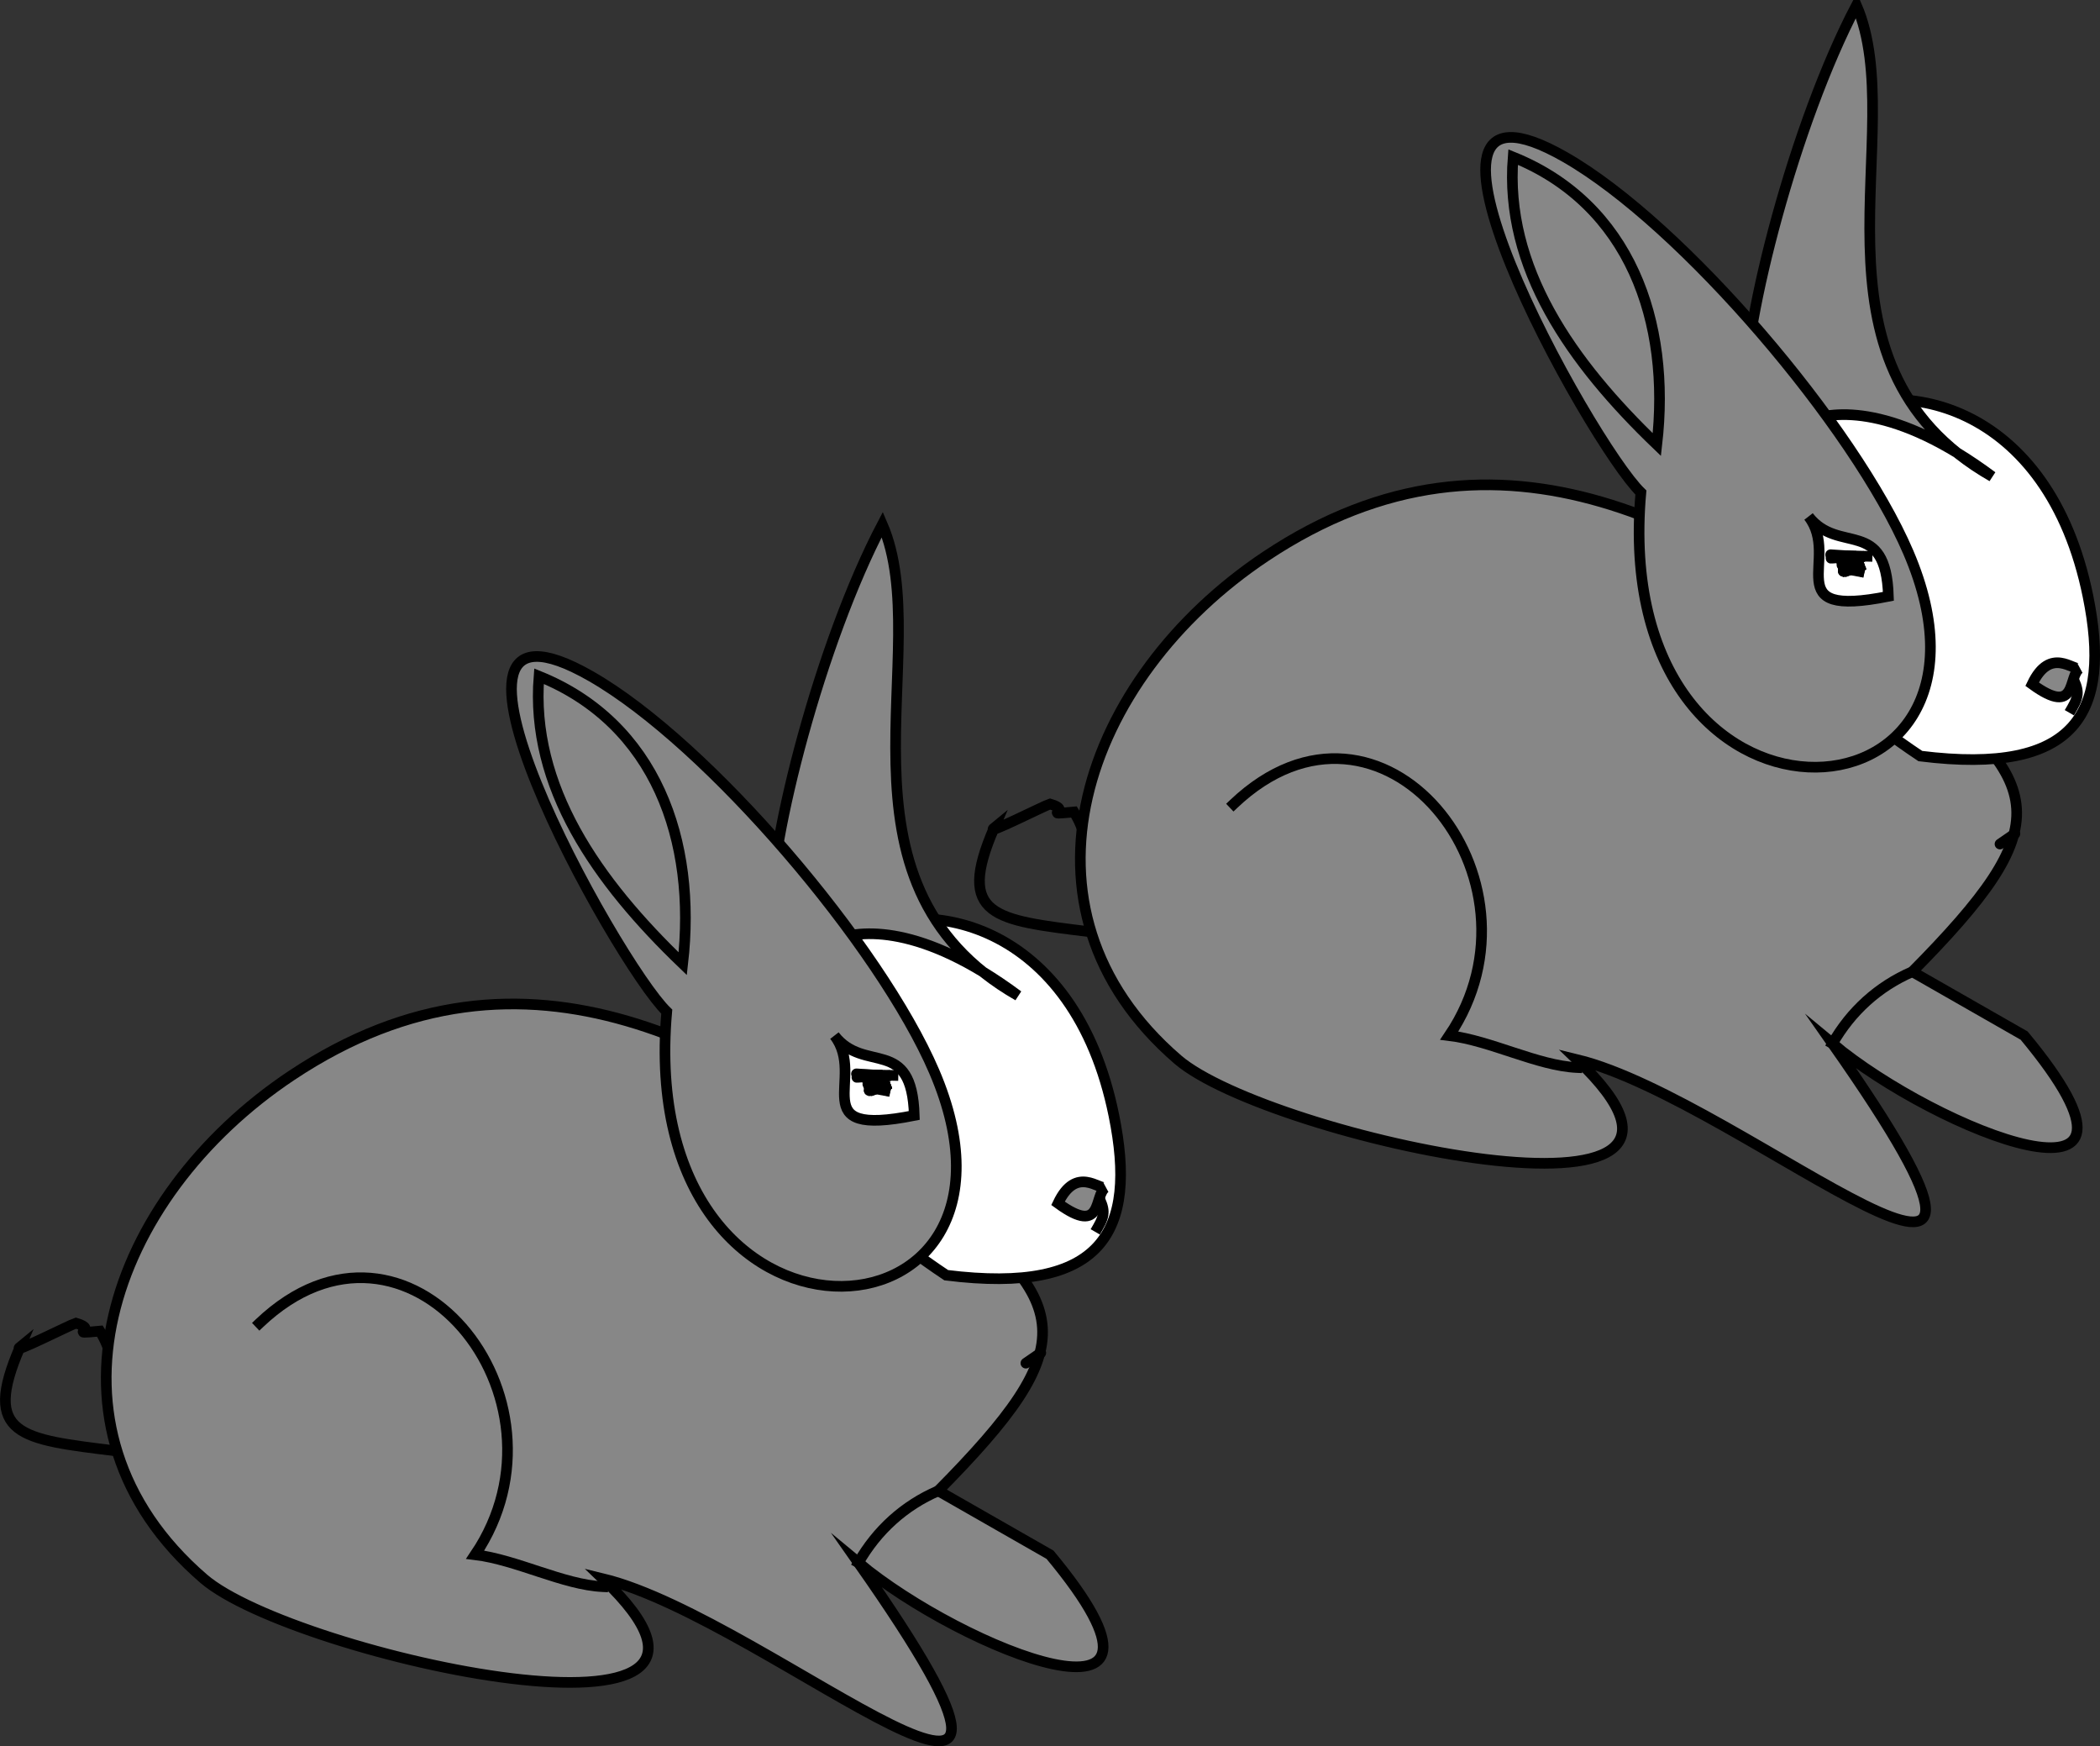 <svg xmlns="http://www.w3.org/2000/svg" xmlns:xlink="http://www.w3.org/1999/xlink" version="1.1" id="Layer_1" x="0px" y="0px" enable-background="new 0 0 822.05 841.89" xml:space="preserve" viewBox="310.91 337.64 197.26 163.99">
<rect x="310.91" y="337.64" width="197.26" height="163.99" fill="#333333" stroke="none"/>
<path fill="none" stroke="#000000" stroke-linecap="square" stroke-miterlimit="10" d="M321.791,473.89  c-0.134-4.588,0.439-8.159-1.5-11.25c-3.363,0.32,0.061-0.074-2.25-0.75c-0.544,0.169-6.191,3.021-5.25,2.25  C309.177,472.474,312.847,472.783,321.791,473.89z"/>
<path fill-rule="evenodd" clip-rule="evenodd" fill="#878787" stroke="#000000" stroke-linecap="square" stroke-miterlimit="10" d="  M409.541,483.64c-3.5-2-7-4-10.5-6c13.592-13.757,13.008-17.641-1.5-28.5c-17.161-12.845-37.034-25.311-59.25-10.5  c-17.132,11.421-24.718,33.068-8.25,47.25c8.477,7.3,56.077,17.684,37.5,0c15.768,3.824,48.355,33.192,24-1.5  C401.252,492.505,424.752,501.924,409.541,483.64z"/>
<path fill="none" stroke="#000000" stroke-linecap="square" stroke-miterlimit="10" d="M367.541,486.64  c-3.706-0.168-8.091-2.527-12-3c9.909-14.689-6.377-34.924-20.25-21.75"/>
<path fill-rule="evenodd" clip-rule="evenodd" fill="#FFFFFF" stroke="#000000" stroke-linecap="square" stroke-miterlimit="10" d="  M399.791,457.39c14.757,1.845,17.959-4.119,15.75-15C408.151,405.994,358.701,430.018,399.791,457.39z"/>
<path fill-rule="evenodd" clip-rule="evenodd" fill="#878787" stroke="#000000" stroke-linecap="square" stroke-miterlimit="10" d="  M393.791,386.89c5.115,11.821-5.99,33.545,12.75,44.25c-9.128-6.784-14.864-6.187-17.25-5.25c-2-0.75-4-1.5-6-2.25  C383.268,416.324,387.958,398.007,393.791,386.89z"/>
<path fill="none" stroke="#000000" stroke-linecap="square" stroke-miterlimit="10" d="M414.041,449.89c0.626,1.285,0.711,1.773,0,3  "/>
<path fill-rule="evenodd" clip-rule="evenodd" fill="#878787" stroke="#000000" stroke-linecap="square" stroke-miterlimit="10" d="  M373.541,432.64c-4.743-4.589-25.497-41.998-7.125-31.5c11.09,6.337,27.21,25.365,32.25,37.125  C410.079,464.894,370.495,467.262,373.541,432.64z"/>
<path fill-rule="evenodd" clip-rule="evenodd" fill="#878787" stroke="#000000" stroke-linecap="square" stroke-miterlimit="10" d="  M361.541,401.14c10.955,4.423,14.835,15.423,13.5,27C367.029,420.453,360.703,411.519,361.541,401.14z"/>
<path fill="none" stroke="#000000" stroke-linecap="square" stroke-miterlimit="10" d="M407.291,465.64  C406.995,465.844,410.619,463.347,407.291,465.64L407.291,465.64z"/>
<path fill="none" stroke="#000000" stroke-linecap="square" stroke-miterlimit="10" d="M391.541,484.39  c1.74-3.045,4.301-5.368,7.5-6.75"/>
<path fill-rule="evenodd" clip-rule="evenodd" fill="#FFFFFF" stroke="#000000" stroke-linecap="square" stroke-miterlimit="10" d="  M389.291,434.89c2.84,3.651,7.277-0.019,7.5,7.5C386.25,444.5,392.382,438.865,389.291,434.89z"/>
<path fill="none" stroke="#000000" stroke-linecap="square" stroke-miterlimit="10" d="M393.791,439.39  C391.935,440.364,392.362,440.14,393.791,439.39L393.791,439.39z"/>
<path fill="none" stroke="#000000" stroke-linecap="square" stroke-miterlimit="10" d="M393.791,439.39  C392.348,439.739,391.933,439.839,393.791,439.39L393.791,439.39z"/>
<path fill="none" stroke="#000000" stroke-linecap="square" stroke-miterlimit="10" d="M395.291,438.64  C391.222,438.553,390.717,438.542,395.291,438.64L395.291,438.64z"/>
<path fill="none" stroke="#000000" stroke-linecap="square" stroke-miterlimit="10" d="M393.791,438.64  C390.845,438.45,390.261,438.412,393.791,438.64L393.791,438.64z"/>
<path fill="none" stroke="#000000" stroke-linecap="square" stroke-miterlimit="10" d="M392.291,440.14  C393.935,439.253,392.933,439.794,392.291,440.14L392.291,440.14z"/>
<path fill="none" stroke="#000000" stroke-linecap="square" stroke-miterlimit="10" d="M394.541,439.39  C392.079,440.203,392.103,440.195,394.541,439.39L394.541,439.39z"/>
<path fill="none" stroke="#000000" stroke-linecap="square" stroke-miterlimit="10" d="M394.541,439.39  C392.079,440.203,392.103,440.195,394.541,439.39L394.541,439.39z"/>
<path fill="none" stroke="#000000" stroke-linecap="square" stroke-miterlimit="10" d="M394.541,440.14  C392.86,439.616,391.26,439.116,394.541,440.14L394.541,440.14z"/>
<path fill="none" stroke="#000000" stroke-linecap="square" stroke-miterlimit="10" d="M393.041,439.39  C391.768,439.39,391.768,439.39,393.041,439.39L393.041,439.39z"/>
<path fill="none" stroke="#000000" stroke-linecap="square" stroke-miterlimit="10" d="M393.791,439.39  C392.091,439.39,392.091,439.39,393.791,439.39L393.791,439.39z"/>
<path fill="none" stroke="#000000" stroke-linecap="square" stroke-miterlimit="10" d="M393.791,439.39  C391.935,440.364,392.362,440.14,393.791,439.39L393.791,439.39z"/>
<path fill="none" stroke="#000000" stroke-linecap="square" stroke-miterlimit="10" d="M393.791,439.39  C392.348,439.739,391.933,439.839,393.791,439.39L393.791,439.39z"/>
<path fill="none" stroke="#000000" stroke-linecap="square" stroke-miterlimit="10" d="M393.791,439.39  C392.147,440.277,393.149,439.736,393.791,439.39L393.791,439.39z"/>
<path fill="none" stroke="#000000" stroke-linecap="square" stroke-miterlimit="10" d="M393.791,438.64  C390.709,438.864,390.503,438.879,393.791,438.64L393.791,438.64z"/>
<path fill="none" stroke="#000000" stroke-linecap="square" stroke-miterlimit="10" d="M393.791,438.64  C391.184,438.651,390.207,438.656,393.791,438.64L393.791,438.64z"/>
<path fill="none" stroke="#000000" stroke-linecap="square" stroke-miterlimit="10" d="M392.291,440.14  C393.935,439.253,392.933,439.794,392.291,440.14L392.291,440.14z"/>
<path fill="none" stroke="#000000" stroke-linecap="square" stroke-miterlimit="10" d="M394.541,439.39  C392.547,440.129,391.746,440.427,394.541,439.39L394.541,439.39z"/>
<path fill="none" stroke="#000000" stroke-linecap="square" stroke-miterlimit="10" d="M394.541,440.14  C392.537,439.77,391.494,439.578,394.541,440.14L394.541,440.14z"/>
<path fill="none" stroke="#000000" stroke-linecap="square" stroke-miterlimit="10" d="M394.541,438.64  C391.625,438.873,392.915,438.77,394.541,438.64L394.541,438.64z"/>
<path fill="none" stroke="#000000" stroke-linecap="square" stroke-miterlimit="10" d="M393.791,439.39  C392.091,439.39,392.091,439.39,393.791,439.39L393.791,439.39z"/>
<path fill="none" stroke="#000000" stroke-linecap="square" stroke-miterlimit="10" d="M393.791,439.39  C390.898,439.522,393.395,439.408,393.791,439.39L393.791,439.39z"/>
<path fill="none" stroke="#000000" stroke-linecap="square" stroke-miterlimit="10" d="M393.791,439.39  C392.348,439.739,391.933,439.839,393.791,439.39L393.791,439.39z"/>
<path fill="none" stroke="#000000" stroke-linecap="square" stroke-miterlimit="10" d="M393.791,439.39  C392.147,440.277,393.149,439.736,393.791,439.39L393.791,439.39z"/>
<path fill="none" stroke="#000000" stroke-linecap="square" stroke-miterlimit="10" d="M393.791,439.39  C392.147,440.277,393.149,439.736,393.791,439.39L393.791,439.39z"/>
<path fill="none" stroke="#000000" stroke-linecap="square" stroke-miterlimit="10" d="M394.541,439.39  C392.547,440.129,391.746,440.427,394.541,439.39L394.541,439.39z"/>
<path fill="none" stroke="#000000" stroke-linecap="square" stroke-miterlimit="10" d="M394.541,438.64  C391.909,439.025,392.48,438.942,394.541,438.64L394.541,438.64z"/>
<path fill="none" stroke="#000000" stroke-linecap="square" stroke-miterlimit="10" d="M393.041,439.39  C393.041,440.39,393.041,440.39,393.041,439.39L393.041,439.39z"/>
<path fill="none" stroke="#000000" stroke-linecap="square" stroke-miterlimit="10" d="M393.791,438.64  C391.379,438.948,392.587,438.794,393.791,438.64L393.791,438.64z"/>
<path fill="none" stroke="#000000" stroke-linecap="square" stroke-miterlimit="10" d="M393.791,439.39  C391.819,439.39,391.819,439.39,393.791,439.39L393.791,439.39z"/>
<path fill="none" stroke="#000000" stroke-linecap="square" stroke-miterlimit="10" d="M393.791,439.39  C392.091,439.39,392.091,439.39,393.791,439.39L393.791,439.39z"/>
<path fill="none" stroke="#000000" stroke-linecap="square" stroke-miterlimit="10" d="M393.791,439.39  C392.144,439.39,392.144,439.39,393.791,439.39L393.791,439.39z"/>
<path fill="none" stroke="#000000" stroke-linecap="square" stroke-miterlimit="10" d="M393.791,439.39  C392.144,439.39,392.144,439.39,393.791,439.39L393.791,439.39z"/>
<path fill="none" stroke="#000000" stroke-linecap="square" stroke-miterlimit="10" d="M393.791,439.39  C392.147,440.277,393.149,439.736,393.791,439.39L393.791,439.39z"/>
<path fill="none" stroke="#000000" stroke-linecap="square" stroke-miterlimit="10" d="M393.791,439.39  C392.147,440.277,393.149,439.736,393.791,439.39L393.791,439.39z"/>
<path fill="none" stroke="#000000" stroke-linecap="square" stroke-miterlimit="10" d="M393.791,439.39  C392.791,439.39,392.791,439.39,393.791,439.39L393.791,439.39z"/>
<path fill="none" stroke="#000000" stroke-linecap="square" stroke-miterlimit="10" d="M393.791,439.39  C392.554,439.167,391.386,438.958,393.791,439.39L393.791,439.39z"/>
<path fill="none" stroke="#000000" stroke-linecap="square" stroke-miterlimit="10" d="M393.791,439.39  C392.003,438.841,392.274,438.924,393.791,439.39L393.791,439.39z"/>
<path fill="none" stroke="#000000" stroke-linecap="square" stroke-miterlimit="10" d="M393.041,439.39  C394.041,439.39,394.041,439.39,393.041,439.39L393.041,439.39z"/>
<path fill="none" stroke="#000000" stroke-linecap="square" stroke-miterlimit="10" d="M393.791,439.39  C393.675,439.383,391.104,439.227,393.791,439.39L393.791,439.39z"/>
<path fill="none" stroke="#000000" stroke-linecap="square" stroke-miterlimit="10" d="M393.791,439.39  C394.384,439.446,391.515,439.176,393.791,439.39L393.791,439.39z"/>
<path fill="none" stroke="#000000" stroke-linecap="square" stroke-miterlimit="10" d="M393.791,439.39  C394.384,439.446,391.515,439.176,393.791,439.39L393.791,439.39z"/>
<path fill="none" stroke="#000000" stroke-linecap="square" stroke-miterlimit="10" d="M393.791,439.39  C392.147,440.277,393.149,439.736,393.791,439.39L393.791,439.39z"/>
<path fill="none" stroke="#000000" stroke-linecap="square" stroke-miterlimit="10" d="M393.791,439.39  C392.147,440.277,393.149,439.736,393.791,439.39L393.791,439.39z"/>
<path fill="none" stroke="#000000" stroke-linecap="square" stroke-miterlimit="10" d="M393.791,439.39  C392.147,440.277,393.149,439.736,393.791,439.39L393.791,439.39z"/>
<path fill-rule="evenodd" clip-rule="evenodd" fill="#878787" stroke="#000000" stroke-linecap="square" stroke-miterlimit="10" d="  M414.791,449.14c-1.18,0.635-0.158,4.668-4.5,1.5C412.009,447.019,414.211,449.453,414.791,449.14z"/>
<path fill="none" stroke="#000000" stroke-linecap="square" stroke-miterlimit="10" d="M413.291,425.14  c-0.135-4.588,0.438-8.159-1.5-11.25c-3.363,0.32,0.061-0.074-2.25-0.75c-0.544,0.169-6.191,3.021-5.25,2.25  C400.677,423.724,404.347,424.033,413.291,425.14z"/>
<path fill-rule="evenodd" clip-rule="evenodd" fill="#878787" stroke="#000000" stroke-linecap="square" stroke-miterlimit="10" d="  M501.043,434.89c-3.5-2-7-4-10.5-6c13.592-13.757,13.008-17.641-1.5-28.5c-17.161-12.844-37.034-25.311-59.25-10.5  c-17.134,11.423-24.721,33.067-8.25,47.25c8.478,7.3,56.077,17.684,37.5,0c15.768,3.824,48.355,33.192,24-1.5  C492.753,443.754,516.253,453.174,501.043,434.89z"/>
<path fill="none" stroke="#000000" stroke-linecap="square" stroke-miterlimit="10" d="M459.043,437.89  c-3.705-0.168-8.091-2.527-12-3c9.909-14.689-6.377-34.924-20.25-21.75"/>
<path fill-rule="evenodd" clip-rule="evenodd" fill="#FFFFFF" stroke="#000000" stroke-linecap="square" stroke-miterlimit="10" d="  M491.293,408.64c14.755,1.845,17.958-4.119,15.75-15C499.657,357.245,450.2,381.266,491.293,408.64z"/>
<path fill-rule="evenodd" clip-rule="evenodd" fill="#878787" stroke="#000000" stroke-linecap="square" stroke-miterlimit="10" d="  M485.293,338.14c5.115,11.821-5.99,33.545,12.75,44.25c-9.128-6.784-14.864-6.187-17.25-5.25c-2-0.75-4-1.5-6-2.25  C474.77,367.574,479.461,349.257,485.293,338.14z"/>
<path fill="none" stroke="#000000" stroke-linecap="square" stroke-miterlimit="10" d="M505.543,401.14c0.626,1.285,0.711,1.773,0,3  "/>
<path fill-rule="evenodd" clip-rule="evenodd" fill="#878787" stroke="#000000" stroke-linecap="square" stroke-miterlimit="10" d="  M465.043,383.89c-4.743-4.589-25.497-41.998-7.125-31.5c11.09,6.337,27.21,25.365,32.25,37.125  C501.58,416.145,461.997,418.512,465.043,383.89z"/>
<path fill-rule="evenodd" clip-rule="evenodd" fill="#878787" stroke="#000000" stroke-linecap="square" stroke-miterlimit="10" d="  M453.043,352.39c10.954,4.423,14.836,15.423,13.5,27C458.531,371.703,452.205,362.769,453.043,352.39z"/>
<path fill="none" stroke="#000000" stroke-linecap="square" stroke-miterlimit="10" d="M498.793,416.89  C498.497,417.094,502.121,414.597,498.793,416.89L498.793,416.89z"/>
<path fill="none" stroke="#000000" stroke-linecap="square" stroke-miterlimit="10" d="M483.043,435.64  c1.74-3.045,4.301-5.368,7.5-6.75"/>
<path fill-rule="evenodd" clip-rule="evenodd" fill="#FFFFFF" stroke="#000000" stroke-linecap="square" stroke-miterlimit="10" d="  M480.793,386.14c2.84,3.651,7.277-0.018,7.5,7.5C477.752,395.75,483.885,390.115,480.793,386.14z"/>
<path fill="none" stroke="#000000" stroke-linecap="square" stroke-miterlimit="10" d="M485.293,390.64  C483.437,391.614,483.864,391.39,485.293,390.64L485.293,390.64z"/>
<path fill="none" stroke="#000000" stroke-linecap="square" stroke-miterlimit="10" d="M485.293,390.64  C483.85,390.989,483.436,391.089,485.293,390.64L485.293,390.64z"/>
<path fill="none" stroke="#000000" stroke-linecap="square" stroke-miterlimit="10" d="M486.793,389.89  C482.724,389.803,482.219,389.792,486.793,389.89L486.793,389.89z"/>
<path fill="none" stroke="#000000" stroke-linecap="square" stroke-miterlimit="10" d="M485.293,389.89  C482.348,389.7,481.763,389.662,485.293,389.89L485.293,389.89z"/>
<path fill="none" stroke="#000000" stroke-linecap="square" stroke-miterlimit="10" d="M483.793,391.39  C485.437,390.503,484.435,391.044,483.793,391.39L483.793,391.39z"/>
<path fill="none" stroke="#000000" stroke-linecap="square" stroke-miterlimit="10" d="M486.043,390.64  C483.581,391.453,483.604,391.445,486.043,390.64L486.043,390.64z"/>
<path fill="none" stroke="#000000" stroke-linecap="square" stroke-miterlimit="10" d="M486.043,390.64  C483.581,391.453,483.604,391.445,486.043,390.64L486.043,390.64z"/>
<path fill="none" stroke="#000000" stroke-linecap="square" stroke-miterlimit="10" d="M486.043,391.39  C484.362,390.865,482.762,390.366,486.043,391.39L486.043,391.39z"/>
<path fill="none" stroke="#000000" stroke-linecap="square" stroke-miterlimit="10" d="M484.543,390.64  C483.27,390.64,483.27,390.64,484.543,390.64L484.543,390.64z"/>
<path fill="none" stroke="#000000" stroke-linecap="square" stroke-miterlimit="10" d="M485.293,390.64  C483.594,390.64,483.594,390.64,485.293,390.64L485.293,390.64z"/>
<path fill="none" stroke="#000000" stroke-linecap="square" stroke-miterlimit="10" d="M485.293,390.64  C483.437,391.614,483.864,391.39,485.293,390.64L485.293,390.64z"/>
<path fill="none" stroke="#000000" stroke-linecap="square" stroke-miterlimit="10" d="M485.293,390.64  C483.85,390.989,483.436,391.089,485.293,390.64L485.293,390.64z"/>
<path fill="none" stroke="#000000" stroke-linecap="square" stroke-miterlimit="10" d="M485.293,390.64  C483.649,391.527,484.651,390.986,485.293,390.64L485.293,390.64z"/>
<path fill="none" stroke="#000000" stroke-linecap="square" stroke-miterlimit="10" d="M485.293,389.89  C482.212,390.114,482.005,390.129,485.293,389.89L485.293,389.89z"/>
<path fill="none" stroke="#000000" stroke-linecap="square" stroke-miterlimit="10" d="M485.293,389.89  C482.686,389.901,481.709,389.905,485.293,389.89L485.293,389.89z"/>
<path fill="none" stroke="#000000" stroke-linecap="square" stroke-miterlimit="10" d="M483.793,391.39  C485.437,390.503,484.435,391.044,483.793,391.39L483.793,391.39z"/>
<path fill="none" stroke="#000000" stroke-linecap="square" stroke-miterlimit="10" d="M486.043,390.64  C484.05,391.379,483.248,391.677,486.043,390.64L486.043,390.64z"/>
<path fill="none" stroke="#000000" stroke-linecap="square" stroke-miterlimit="10" d="M486.043,391.39  C484.038,391.02,482.996,390.828,486.043,391.39L486.043,391.39z"/>
<path fill="none" stroke="#000000" stroke-linecap="square" stroke-miterlimit="10" d="M486.043,389.89  C483.127,390.122,484.417,390.02,486.043,389.89L486.043,389.89z"/>
<path fill="none" stroke="#000000" stroke-linecap="square" stroke-miterlimit="10" d="M485.293,390.64  C483.594,390.64,483.594,390.64,485.293,390.64L485.293,390.64z"/>
<path fill="none" stroke="#000000" stroke-linecap="square" stroke-miterlimit="10" d="M485.293,390.64  C482.4,390.772,484.897,390.658,485.293,390.64L485.293,390.64z"/>
<path fill="none" stroke="#000000" stroke-linecap="square" stroke-miterlimit="10" d="M485.293,390.64  C483.85,390.989,483.436,391.089,485.293,390.64L485.293,390.64z"/>
<path fill="none" stroke="#000000" stroke-linecap="square" stroke-miterlimit="10" d="M485.293,390.64  C483.649,391.527,484.651,390.986,485.293,390.64L485.293,390.64z"/>
<path fill="none" stroke="#000000" stroke-linecap="square" stroke-miterlimit="10" d="M485.293,390.64  C483.649,391.527,484.651,390.986,485.293,390.64L485.293,390.64z"/>
<path fill="none" stroke="#000000" stroke-linecap="square" stroke-miterlimit="10" d="M486.043,390.64  C484.05,391.379,483.248,391.677,486.043,390.64L486.043,390.64z"/>
<path fill="none" stroke="#000000" stroke-linecap="square" stroke-miterlimit="10" d="M486.043,389.89  C483.411,390.275,483.982,390.192,486.043,389.89L486.043,389.89z"/>
<path fill="none" stroke="#000000" stroke-linecap="square" stroke-miterlimit="10" d="M484.543,390.64  C484.543,391.64,484.543,391.64,484.543,390.64L484.543,390.64z"/>
<path fill="none" stroke="#000000" stroke-linecap="square" stroke-miterlimit="10" d="M485.293,389.89  C482.882,390.198,484.089,390.044,485.293,389.89L485.293,389.89z"/>
<path fill="none" stroke="#000000" stroke-linecap="square" stroke-miterlimit="10" d="M485.293,390.64  C483.32,390.64,483.32,390.64,485.293,390.64L485.293,390.64z"/>
<path fill="none" stroke="#000000" stroke-linecap="square" stroke-miterlimit="10" d="M485.293,390.64  C483.594,390.64,483.594,390.64,485.293,390.64L485.293,390.64z"/>
<path fill="none" stroke="#000000" stroke-linecap="square" stroke-miterlimit="10" d="M485.293,390.64  C483.646,390.64,483.646,390.64,485.293,390.64L485.293,390.64z"/>
<path fill="none" stroke="#000000" stroke-linecap="square" stroke-miterlimit="10" d="M485.293,390.64  C483.646,390.64,483.646,390.64,485.293,390.64L485.293,390.64z"/>
<path fill="none" stroke="#000000" stroke-linecap="square" stroke-miterlimit="10" d="M485.293,390.64  C483.649,391.527,484.651,390.986,485.293,390.64L485.293,390.64z"/>
<path fill="none" stroke="#000000" stroke-linecap="square" stroke-miterlimit="10" d="M485.293,390.64  C483.649,391.527,484.651,390.986,485.293,390.64L485.293,390.64z"/>
<path fill="none" stroke="#000000" stroke-linecap="square" stroke-miterlimit="10" d="M485.293,390.64  C484.293,390.64,484.293,390.64,485.293,390.64L485.293,390.64z"/>
<path fill="none" stroke="#000000" stroke-linecap="square" stroke-miterlimit="10" d="M485.293,390.64  C484.057,390.418,482.889,390.208,485.293,390.64L485.293,390.64z"/>
<path fill="none" stroke="#000000" stroke-linecap="square" stroke-miterlimit="10" d="M485.293,390.64  C483.506,390.091,483.776,390.175,485.293,390.64L485.293,390.64z"/>
<path fill="none" stroke="#000000" stroke-linecap="square" stroke-miterlimit="10" d="M484.543,390.64  C485.543,390.64,485.543,390.64,484.543,390.64L484.543,390.64z"/>
<path fill="none" stroke="#000000" stroke-linecap="square" stroke-miterlimit="10" d="M485.293,390.64  C485.177,390.633,482.606,390.477,485.293,390.64L485.293,390.64z"/>
<path fill="none" stroke="#000000" stroke-linecap="square" stroke-miterlimit="10" d="M485.293,390.64  C485.886,390.696,483.017,390.426,485.293,390.64L485.293,390.64z"/>
<path fill="none" stroke="#000000" stroke-linecap="square" stroke-miterlimit="10" d="M485.293,390.64  C485.886,390.696,483.017,390.426,485.293,390.64L485.293,390.64z"/>
<path fill="none" stroke="#000000" stroke-linecap="square" stroke-miterlimit="10" d="M485.293,390.64  C483.649,391.527,484.651,390.986,485.293,390.64L485.293,390.64z"/>
<path fill="none" stroke="#000000" stroke-linecap="square" stroke-miterlimit="10" d="M485.293,390.64  C483.649,391.527,484.651,390.986,485.293,390.64L485.293,390.64z"/>
<path fill="none" stroke="#000000" stroke-linecap="square" stroke-miterlimit="10" d="M485.293,390.64  C483.649,391.527,484.651,390.986,485.293,390.64L485.293,390.64z"/>
<path fill-rule="evenodd" clip-rule="evenodd" fill="#878787" stroke="#000000" stroke-linecap="square" stroke-miterlimit="10" d="  M506.293,400.39c-1.18,0.634-0.158,4.668-4.5,1.5C503.511,398.269,505.713,400.702,506.293,400.39z"/>
</svg>